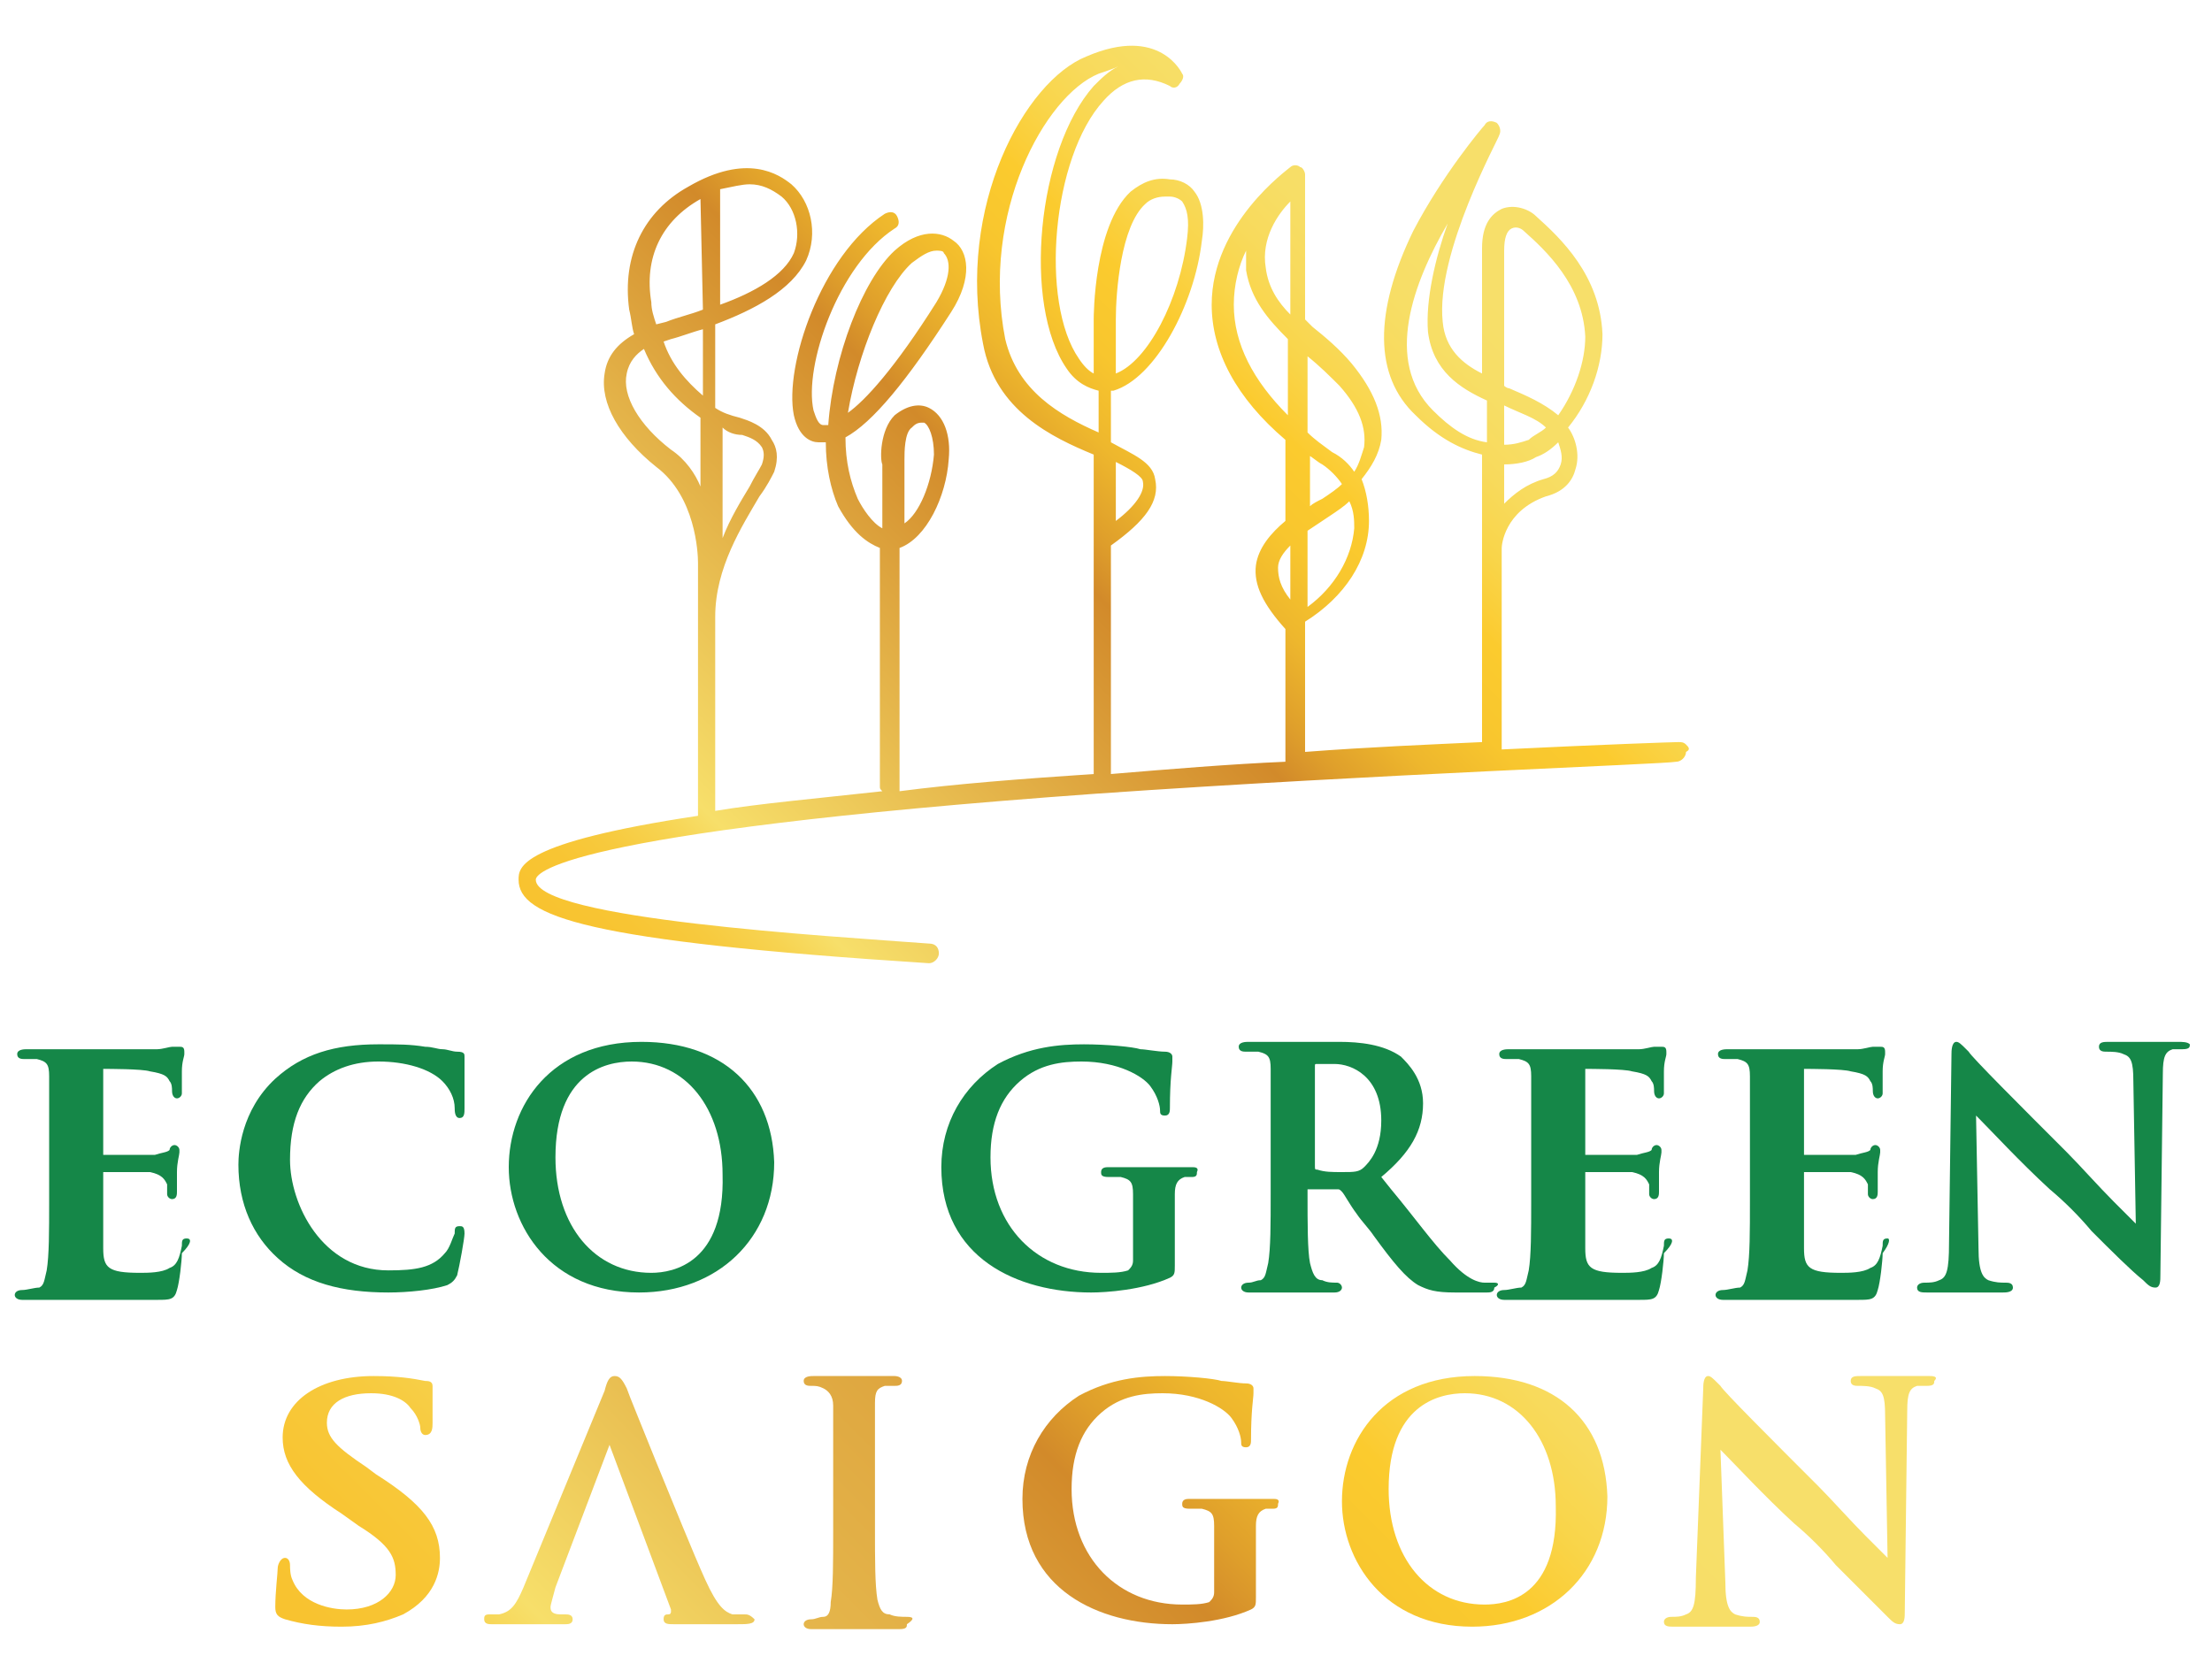 <?xml version="1.0" encoding="utf-8"?>
<!-- Generator: Adobe Illustrator 19.1.0, SVG Export Plug-In . SVG Version: 6.00 Build 0)  -->
<svg version="1.1" id="Layer_1" xmlns="http://www.w3.org/2000/svg" xmlns:xlink="http://www.w3.org/1999/xlink" x="0px" y="0px"
	 viewBox="0 0 90 68" style="enable-background:new 0 0 90 68;" xml:space="preserve">
<style type="text/css">
	.st0{fill:#158748;}
	.st1{fill:url(#SVGID_1_);}
	.st2{fill:url(#SVGID_2_);}
	.st3{fill:url(#SVGID_3_);}
	.st4{fill:url(#SVGID_4_);}
	.st5{fill:url(#SVGID_5_);}
	.st6{fill:url(#SVGID_6_);}
	.st7{fill:url(#SVGID_7_);}
</style>
<g>
	<g>
		<path class="st0" d="M7.6,50.4c-0.2,0-0.2,0.1-0.2,0.3c-0.1,0.5-0.2,0.8-0.5,0.9c-0.3,0.2-0.9,0.2-1.2,0.2c-1.3,0-1.5-0.2-1.5-1
			c0-0.3,0-0.9,0-1.5c0-0.2,0-0.4,0-0.5v-1c0-0.1,0-0.1,0-0.1c0.4,0,1.6,0,1.9,0c0.5,0.1,0.6,0.3,0.7,0.5c0,0.1,0,0.2,0,0.3
			c0,0,0,0.1,0,0.1c0,0.1,0.1,0.2,0.2,0.2c0.2,0,0.2-0.2,0.2-0.3c0,0,0-0.2,0-0.4c0-0.2,0-0.3,0-0.4c0-0.4,0.1-0.7,0.1-0.8
			c0-0.1,0-0.1,0-0.1c0-0.1-0.1-0.2-0.2-0.2c-0.1,0-0.2,0.1-0.2,0.2l0,0c-0.1,0.1-0.3,0.1-0.6,0.2c-0.2,0-0.9,0-2.1,0c0,0,0,0,0,0
			c0,0,0,0,0-0.1v-3.3c0,0,0-0.1,0-0.1c0.2,0,1.6,0,1.9,0.1c0.6,0.1,0.7,0.2,0.8,0.4c0.1,0.1,0.1,0.3,0.1,0.4c0,0.2,0.1,0.3,0.2,0.3
			c0.1,0,0.2-0.1,0.2-0.2c0-0.1,0-0.4,0-0.6c0-0.1,0-0.2,0-0.3c0-0.4,0.1-0.6,0.1-0.7c0-0.1,0-0.1,0-0.1c0-0.2-0.1-0.2-0.2-0.2
			c-0.1,0-0.1,0-0.2,0c0,0,0,0-0.1,0c-0.1,0-0.4,0.1-0.6,0.1c-0.2,0-2.4,0-3.3,0c-0.2,0-0.4,0-0.7,0l-0.2,0c-0.2,0-0.3,0-0.5,0
			c-0.2,0-0.4,0-0.6,0c-0.1,0-0.4,0-0.4,0.2c0,0.2,0.2,0.2,0.3,0.2c0.2,0,0.4,0,0.5,0c0.4,0.1,0.5,0.2,0.5,0.7c0,0.4,0,0.8,0,2.8
			v2.3c0,1.2,0,2.2-0.1,2.8c-0.1,0.4-0.1,0.6-0.3,0.7c-0.2,0-0.5,0.1-0.7,0.1c-0.2,0-0.3,0.1-0.3,0.2c0,0.1,0.1,0.2,0.3,0.2
			c0.1,0,0.3,0,0.4,0c0.2,0,0.3,0,0.5,0c0.3,0,0.8,0,0.9,0c0.4,0,0.8,0,1.4,0l0.4,0c0.5,0,1.1,0,1.9,0c0.5,0,0.7,0,0.8-0.4
			c0.1-0.3,0.2-1.2,0.2-1.5C7.8,50.6,7.8,50.4,7.6,50.4z"/>
		<path class="st0" d="M67.9,50.4c-0.2,0-0.2,0.1-0.2,0.3c-0.1,0.5-0.2,0.8-0.5,0.9c-0.3,0.2-0.9,0.2-1.2,0.2c-1.3,0-1.5-0.2-1.5-1
			c0-0.3,0-0.9,0-1.5c0-0.2,0-0.4,0-0.5v-1c0-0.1,0-0.1,0-0.1c0.4,0,1.6,0,1.9,0c0.5,0.1,0.6,0.3,0.7,0.5c0,0.1,0,0.2,0,0.3
			c0,0,0,0.1,0,0.1c0,0.1,0.1,0.2,0.2,0.2c0.2,0,0.2-0.2,0.2-0.3c0,0,0-0.2,0-0.4c0-0.2,0-0.3,0-0.4c0-0.4,0.1-0.7,0.1-0.8
			c0-0.1,0-0.1,0-0.1c0-0.1-0.1-0.2-0.2-0.2c-0.1,0-0.2,0.1-0.2,0.2l0,0c-0.1,0.1-0.3,0.1-0.6,0.2c-0.2,0-0.9,0-2.1,0c0,0,0,0,0,0
			c0,0,0,0,0-0.1v-3.3c0,0,0-0.1,0-0.1c0.2,0,1.6,0,1.9,0.1c0.6,0.1,0.7,0.2,0.8,0.4c0.1,0.1,0.1,0.3,0.1,0.4c0,0.2,0.1,0.3,0.2,0.3
			c0.1,0,0.2-0.1,0.2-0.2c0-0.1,0-0.4,0-0.6c0-0.1,0-0.2,0-0.3c0-0.4,0.1-0.6,0.1-0.7c0-0.1,0-0.1,0-0.1c0-0.2-0.1-0.2-0.2-0.2
			c-0.1,0-0.1,0-0.2,0c0,0,0,0-0.1,0c-0.1,0-0.4,0.1-0.6,0.1c-0.2,0-2.4,0-3.3,0c-0.2,0-0.4,0-0.7,0l-0.2,0c-0.2,0-0.3,0-0.5,0
			c-0.2,0-0.4,0-0.6,0c-0.1,0-0.4,0-0.4,0.2c0,0.2,0.2,0.2,0.3,0.2c0.2,0,0.4,0,0.5,0c0.4,0.1,0.5,0.2,0.5,0.7c0,0.4,0,0.8,0,2.8
			v2.3c0,1.2,0,2.2-0.1,2.8c-0.1,0.4-0.1,0.6-0.3,0.7c-0.2,0-0.5,0.1-0.7,0.1c-0.2,0-0.3,0.1-0.3,0.2c0,0.1,0.1,0.2,0.3,0.2
			c0.1,0,0.3,0,0.4,0c0.2,0,0.3,0,0.5,0c0.3,0,0.8,0,0.9,0c0.4,0,0.8,0,1.4,0l0.4,0c0.5,0,1.1,0,1.9,0c0.5,0,0.7,0,0.8-0.4
			c0.1-0.3,0.2-1.2,0.2-1.5C68.1,50.6,68.1,50.4,67.9,50.4z"/>
		<path class="st0" d="M76.8,50.4c-0.2,0-0.2,0.1-0.2,0.3c-0.1,0.5-0.2,0.8-0.5,0.9c-0.3,0.2-0.9,0.2-1.2,0.2c-1.3,0-1.5-0.2-1.5-1
			c0-0.3,0-0.9,0-1.5c0-0.2,0-0.4,0-0.5v-1c0-0.1,0-0.1,0-0.1c0.4,0,1.6,0,1.9,0c0.5,0.1,0.6,0.3,0.7,0.5c0,0.1,0,0.2,0,0.3
			c0,0,0,0.1,0,0.1c0,0.1,0.1,0.2,0.2,0.2c0.2,0,0.2-0.2,0.2-0.3c0,0,0-0.2,0-0.4c0-0.2,0-0.3,0-0.4c0-0.4,0.1-0.7,0.1-0.8
			c0-0.1,0-0.1,0-0.1c0-0.1-0.1-0.2-0.2-0.2c-0.1,0-0.2,0.1-0.2,0.2l0,0c-0.1,0.1-0.3,0.1-0.6,0.2c-0.2,0-0.9,0-2.1,0c0,0,0,0,0,0
			c0,0,0,0,0-0.1v-3.3c0,0,0-0.1,0-0.1c0.2,0,1.6,0,1.9,0.1c0.6,0.1,0.7,0.2,0.8,0.4c0.1,0.1,0.1,0.3,0.1,0.4c0,0.2,0.1,0.3,0.2,0.3
			c0.1,0,0.2-0.1,0.2-0.2c0-0.1,0-0.4,0-0.6c0-0.1,0-0.2,0-0.3c0-0.4,0.1-0.6,0.1-0.7c0-0.1,0-0.1,0-0.1c0-0.2-0.1-0.2-0.2-0.2
			c-0.1,0-0.1,0-0.2,0c0,0,0,0-0.1,0c-0.1,0-0.4,0.1-0.6,0.1c-0.2,0-2.4,0-3.3,0c-0.2,0-0.4,0-0.7,0l-0.2,0c-0.2,0-0.3,0-0.5,0
			c-0.2,0-0.4,0-0.6,0c-0.1,0-0.4,0-0.4,0.2c0,0.2,0.2,0.2,0.3,0.2c0.2,0,0.4,0,0.5,0c0.4,0.1,0.5,0.2,0.5,0.7c0,0.4,0,0.8,0,2.8
			v2.3c0,1.2,0,2.2-0.1,2.8c-0.1,0.4-0.1,0.6-0.3,0.7c-0.2,0-0.5,0.1-0.7,0.1c-0.2,0-0.3,0.1-0.3,0.2c0,0.1,0.1,0.2,0.3,0.2
			c0.1,0,0.3,0,0.4,0c0.2,0,0.3,0,0.5,0c0.3,0,0.8,0,0.9,0c0.4,0,0.8,0,1.4,0l0.4,0c0.5,0,1.1,0,1.9,0c0.5,0,0.7,0,0.8-0.4
			c0.1-0.3,0.2-1.2,0.2-1.5C76.9,50.6,76.9,50.4,76.8,50.4z"/>
		<path class="st0" d="M18.7,49.9c-0.2,0-0.2,0.1-0.2,0.3c-0.1,0.2-0.2,0.6-0.4,0.8c-0.5,0.6-1.2,0.7-2.3,0.7c-2.7,0-4-2.7-4-4.5
			c0-1.5,0.4-2.5,1.2-3.2c0.6-0.5,1.4-0.8,2.4-0.8c1.1,0,2.1,0.3,2.6,0.8c0.3,0.3,0.5,0.7,0.5,1.1c0,0.1,0,0.4,0.2,0.4
			c0.2,0,0.2-0.2,0.2-0.4c0-0.1,0-0.4,0-0.7c0-0.3,0-0.5,0-0.7c0-0.3,0-0.4,0-0.5c0-0.1,0-0.1,0-0.2c0-0.1,0-0.2-0.3-0.2
			c-0.2,0-0.4-0.1-0.6-0.1c-0.2,0-0.4-0.1-0.7-0.1c-0.6-0.1-1.1-0.1-1.9-0.1c-1.8,0-3.1,0.4-4.2,1.4c-1.4,1.3-1.5,3-1.5,3.5
			c0,1.6,0.6,2.9,1.6,3.8c1.1,1,2.6,1.4,4.5,1.4c0.8,0,1.8-0.1,2.4-0.3c0.2-0.1,0.3-0.2,0.4-0.4c0.1-0.4,0.3-1.5,0.3-1.7
			C18.9,49.9,18.8,49.9,18.7,49.9z"/>
		<path class="st0" d="M26.1,42.4c-3.7,0-5.4,2.6-5.4,5.1c0,2.4,1.7,5.1,5.3,5.1c3.2,0,5.5-2.2,5.5-5.3
			C31.4,44.3,29.4,42.4,26.1,42.4z M26.5,51.8c-2.3,0-3.9-1.9-3.9-4.7c0-3.4,2-3.9,3.1-3.9c2.2,0,3.7,1.9,3.7,4.6
			C29.5,51.4,27.4,51.8,26.5,51.8z"/>
		<path class="st0" d="M48.5,47.5c-0.2,0-0.5,0-0.8,0c-0.3,0-0.5,0-0.7,0c-0.2,0-0.4,0-0.7,0c-0.4,0-0.8,0-1.2,0
			c-0.1,0-0.3,0-0.3,0.2c0,0.1,0,0.2,0.3,0.2c0.2,0,0.4,0,0.5,0c0.4,0.1,0.5,0.2,0.5,0.7c0,0.4,0,0.9,0,1.5v1.2
			c0,0.2-0.1,0.3-0.2,0.4c-0.3,0.1-0.7,0.1-1.1,0.1c-2.6,0-4.5-1.9-4.5-4.7c0-1.4,0.4-2.4,1.2-3.1c0.8-0.7,1.7-0.8,2.5-0.8
			c1.5,0,2.5,0.6,2.8,1c0.3,0.4,0.4,0.8,0.4,1c0,0.1,0,0.2,0.2,0.2c0.2,0,0.2-0.2,0.2-0.3c0-1.2,0.1-1.7,0.1-1.9c0-0.1,0-0.1,0-0.2
			c0-0.1-0.1-0.2-0.3-0.2c-0.3,0-0.8-0.1-1-0.1c-0.3-0.1-1.4-0.2-2.3-0.2c-1,0-2.2,0.1-3.5,0.8c-1.4,0.9-2.3,2.4-2.3,4.2
			c0,3.7,3.1,5.1,6.1,5.1c0.6,0,2.1-0.1,3.2-0.6c0.2-0.1,0.2-0.2,0.2-0.5v-1.4c0-0.6,0-1.1,0-1.5c0-0.4,0.1-0.6,0.4-0.7
			c0.2,0,0.2,0,0.3,0c0.2,0,0.2-0.1,0.2-0.2C48.8,47.5,48.6,47.5,48.5,47.5z"/>
		<path class="st0" d="M60.8,52.2c-0.1,0-0.2,0-0.4,0c-0.2,0-0.7-0.1-1.4-0.9c-0.7-0.7-1.4-1.7-2.4-2.9l-0.4-0.5
			c1.2-1,1.7-1.9,1.7-3c0-1-0.6-1.6-0.9-1.9c-0.7-0.5-1.7-0.6-2.5-0.6c-0.2,0-0.5,0-0.9,0c-0.4,0-0.7,0-1,0c-0.1,0-0.3,0-0.5,0
			c-0.4,0-0.9,0-1.3,0c-0.1,0-0.4,0-0.4,0.2c0,0.2,0.2,0.2,0.3,0.2c0.2,0,0.4,0,0.5,0c0.4,0.1,0.5,0.2,0.5,0.7c0,0.4,0,0.8,0,2.8
			v2.3c0,1.2,0,2.2-0.1,2.8c-0.1,0.4-0.1,0.6-0.3,0.7c-0.2,0-0.3,0.1-0.5,0.1c-0.2,0-0.3,0.1-0.3,0.2c0,0.1,0.1,0.2,0.3,0.2
			c0.3,0,0.7,0,1.1,0c0.2,0,0.4,0,0.5,0c0.1,0,0.2,0,0.4,0c0.4,0,1,0,1.5,0c0.2,0,0.3-0.1,0.3-0.2c0-0.1-0.1-0.2-0.2-0.2
			c-0.2,0-0.4,0-0.6-0.1c-0.3,0-0.4-0.3-0.5-0.7c-0.1-0.5-0.1-1.6-0.1-2.8v-0.2c0,0,0,0,0,0c0,0,0,0,0,0l1.2,0c0.1,0,0.1,0,0.2,0.1
			c0.1,0.1,0.3,0.5,0.6,0.9c0.2,0.3,0.5,0.6,0.7,0.9c0.8,1.1,1.3,1.7,1.8,2c0.4,0.2,0.7,0.3,1.5,0.3h1.3c0.1,0,0.3,0,0.3-0.2
			C61,52.3,61,52.2,60.8,52.2z M56.2,45.6c0,1.2-0.5,1.7-0.7,1.9c-0.2,0.2-0.4,0.2-0.9,0.2c-0.4,0-0.7,0-1-0.1c-0.1,0-0.1,0-0.1-0.2
			v-4c0-0.1,0-0.1,0.1-0.1c0.1,0,0.3,0,0.7,0C55,43.3,56.2,43.8,56.2,45.6z"/>
		<path class="st0" d="M88.6,42.4c-0.4,0-0.8,0-1,0c-0.1,0-0.2,0-0.2,0c-0.1,0-0.3,0-0.5,0c-0.3,0-0.7,0-1.1,0c-0.2,0-0.4,0-0.4,0.2
			c0,0.2,0.2,0.2,0.3,0.2c0.2,0,0.5,0,0.7,0.1c0.3,0.1,0.4,0.3,0.4,1.1l0.1,5.8c-0.1-0.1-0.5-0.5-0.9-0.9c-0.6-0.6-1.4-1.5-1.9-2
			c-1.9-1.9-3.9-3.9-4-4.1c0,0-0.1-0.1-0.1-0.1c-0.2-0.2-0.3-0.3-0.4-0.3c-0.2,0-0.2,0.4-0.2,0.5l-0.1,7.7c0,1.1-0.1,1.4-0.4,1.5
			c-0.2,0.1-0.4,0.1-0.6,0.1c-0.2,0-0.3,0.1-0.3,0.2c0,0.2,0.2,0.2,0.4,0.2c0.5,0,0.9,0,1.2,0c0.1,0,0.2,0,0.2,0c0.1,0,0.2,0,0.4,0
			c0.3,0,0.7,0,1.3,0c0.1,0,0.4,0,0.4-0.2c0-0.2-0.2-0.2-0.3-0.2c-0.2,0-0.4,0-0.7-0.1c-0.2-0.1-0.4-0.3-0.4-1.3l-0.1-5.4
			c0,0,0.1,0.1,0.1,0.1c0.5,0.5,1.7,1.8,2.9,2.9c0.6,0.5,1.2,1.1,1.7,1.7c0.8,0.8,1.6,1.6,2.1,2c0.2,0.2,0.3,0.3,0.5,0.3
			c0.2,0,0.2-0.3,0.2-0.5l0.1-8.2c0-0.7,0.1-0.9,0.4-1c0.1,0,0.2,0,0.4,0c0.3,0,0.3-0.1,0.3-0.2C89,42.4,88.8,42.4,88.6,42.4z"/>
	</g>
	<g>
		<linearGradient id="SVGID_1_" gradientUnits="userSpaceOnUse" x1="14.608" y1="119.771" x2="78.099" y2="56.28">
			<stop  offset="0" style="stop-color:#F8C330"/>
			<stop  offset="4.043353e-002" style="stop-color:#F8C533"/>
			<stop  offset="7.842258e-002" style="stop-color:#F7CA3E"/>
			<stop  offset="0.115" style="stop-color:#F7D350"/>
			<stop  offset="0.15" style="stop-color:#F7DF6A"/>
			<stop  offset="0.5" style="stop-color:#D28A2A"/>
			<stop  offset="0.536" style="stop-color:#DF9F2B"/>
			<stop  offset="0.589" style="stop-color:#EEB72D"/>
			<stop  offset="0.643" style="stop-color:#F8C62E"/>
			<stop  offset="0.7" style="stop-color:#FBCB2E"/>
			<stop  offset="0.707" style="stop-color:#FBCC33"/>
			<stop  offset="0.751" style="stop-color:#F9D54A"/>
			<stop  offset="0.796" style="stop-color:#F8DA5C"/>
			<stop  offset="0.844" style="stop-color:#F7DE66"/>
			<stop  offset="0.9" style="stop-color:#F7DF6A"/>
		</linearGradient>
		<path class="st1" d="M78.5,56c-0.4,0-0.8,0-1,0c-0.1,0-0.2,0-0.2,0c-0.1,0-0.3,0-0.5,0c-0.3,0-0.7,0-1.1,0c-0.2,0-0.4,0-0.4,0.2
			c0,0.2,0.2,0.2,0.3,0.2c0.2,0,0.5,0,0.7,0.1c0.3,0.1,0.4,0.3,0.4,1.1l0.1,5.8c-0.1-0.1-0.5-0.5-0.9-0.9c-0.6-0.6-1.4-1.5-1.9-2
			c-1.9-1.9-3.9-3.9-4-4.1c0,0-0.1-0.1-0.1-0.1c-0.2-0.2-0.3-0.3-0.4-0.3c-0.2,0-0.2,0.4-0.2,0.5L69,64.2c0,1.1-0.1,1.4-0.4,1.5
			c-0.2,0.1-0.4,0.1-0.6,0.1c-0.2,0-0.3,0.1-0.3,0.2c0,0.2,0.2,0.2,0.4,0.2c0.5,0,0.9,0,1.2,0c0.1,0,0.2,0,0.2,0c0.1,0,0.2,0,0.4,0
			c0.3,0,0.7,0,1.3,0c0.1,0,0.4,0,0.4-0.2c0-0.2-0.2-0.2-0.3-0.2c-0.2,0-0.4,0-0.7-0.1c-0.2-0.1-0.4-0.3-0.4-1.3L70,59
			c0,0,0.1,0.1,0.1,0.1c0.5,0.5,1.7,1.8,2.9,2.9c0.6,0.5,1.2,1.1,1.7,1.7c0.8,0.8,1.6,1.6,2.1,2.1c0.2,0.2,0.3,0.3,0.5,0.3
			c0.2,0,0.2-0.3,0.2-0.5l0.1-8.2c0-0.7,0.1-0.9,0.4-1c0.1,0,0.2,0,0.4,0c0.3,0,0.3-0.1,0.3-0.2C78.9,56,78.6,56,78.5,56z"/>
		<linearGradient id="SVGID_2_" gradientUnits="userSpaceOnUse" x1="10.853" y1="64.782" x2="88.723" y2="-13.088">
			<stop  offset="0" style="stop-color:#F8C330"/>
			<stop  offset="4.043353e-002" style="stop-color:#F8C533"/>
			<stop  offset="7.842258e-002" style="stop-color:#F7CA3E"/>
			<stop  offset="0.115" style="stop-color:#F7D350"/>
			<stop  offset="0.15" style="stop-color:#F7DF6A"/>
			<stop  offset="0.5" style="stop-color:#D28A2A"/>
			<stop  offset="0.536" style="stop-color:#DF9F2B"/>
			<stop  offset="0.589" style="stop-color:#EEB72D"/>
			<stop  offset="0.643" style="stop-color:#F8C62E"/>
			<stop  offset="0.7" style="stop-color:#FBCB2E"/>
			<stop  offset="0.707" style="stop-color:#FBCC33"/>
			<stop  offset="0.751" style="stop-color:#F9D54A"/>
			<stop  offset="0.796" style="stop-color:#F8DA5C"/>
			<stop  offset="0.844" style="stop-color:#F7DE66"/>
			<stop  offset="0.9" style="stop-color:#F7DF6A"/>
		</linearGradient>
		<path class="st2" d="M15.3,60l-0.4-0.3c-1.2-0.8-1.6-1.2-1.6-1.8c0-0.8,0.7-1.2,1.8-1.2c0.9,0,1.4,0.3,1.6,0.6
			c0.3,0.3,0.4,0.7,0.4,0.8c0,0.2,0.1,0.3,0.2,0.3c0.3,0,0.3-0.3,0.3-0.5c0-0.7,0-1.1,0-1.3c0-0.1,0-0.2,0-0.2
			c0-0.2-0.2-0.2-0.3-0.2c-0.5-0.1-1.1-0.2-2.1-0.2c-2.2,0-3.7,1-3.7,2.5c0,1.1,0.7,2,2.4,3.1l0.7,0.5c1.3,0.8,1.5,1.3,1.5,2
			c0,0.7-0.7,1.4-2,1.4c-0.6,0-1.8-0.2-2.2-1.2c-0.1-0.2-0.1-0.5-0.1-0.6c0-0.2-0.1-0.3-0.2-0.3c-0.2,0-0.3,0.3-0.3,0.4l0,0
			c0,0.2-0.1,1-0.1,1.6c0,0.3,0.1,0.4,0.4,0.5c0.7,0.2,1.4,0.3,2.3,0.3c1,0,1.8-0.2,2.5-0.5c1.3-0.7,1.5-1.7,1.5-2.3
			C17.9,62.1,17.2,61.2,15.3,60z"/>
		<linearGradient id="SVGID_3_" gradientUnits="userSpaceOnUse" x1="-3.066" y1="99.157" x2="104.487" y2="-8.395">
			<stop  offset="0" style="stop-color:#F8C330"/>
			<stop  offset="4.043353e-002" style="stop-color:#F8C533"/>
			<stop  offset="7.842258e-002" style="stop-color:#F7CA3E"/>
			<stop  offset="0.115" style="stop-color:#F7D350"/>
			<stop  offset="0.15" style="stop-color:#F7DF6A"/>
			<stop  offset="0.5" style="stop-color:#D28A2A"/>
			<stop  offset="0.536" style="stop-color:#DF9F2B"/>
			<stop  offset="0.589" style="stop-color:#EEB72D"/>
			<stop  offset="0.643" style="stop-color:#F8C62E"/>
			<stop  offset="0.7" style="stop-color:#FBCB2E"/>
			<stop  offset="0.707" style="stop-color:#FBCC33"/>
			<stop  offset="0.751" style="stop-color:#F9D54A"/>
			<stop  offset="0.796" style="stop-color:#F8DA5C"/>
			<stop  offset="0.844" style="stop-color:#F7DE66"/>
			<stop  offset="0.9" style="stop-color:#F7DF6A"/>
		</linearGradient>
		<path class="st3" d="M36.9,65.8c-0.2,0-0.5,0-0.7-0.1c-0.3,0-0.4-0.2-0.5-0.6c-0.1-0.6-0.1-1.6-0.1-2.9v-2.3c0-2,0-2.4,0-2.8
			c0-0.5,0.1-0.6,0.4-0.7c0.2,0,0.3,0,0.4,0c0.1,0,0.3,0,0.3-0.2c0-0.2-0.3-0.2-0.3-0.2c-0.3,0-0.6,0-1,0c-0.3,0-0.5,0-0.6,0
			c-0.2,0-0.4,0-0.7,0c-0.3,0-0.7,0-1,0c-0.1,0-0.4,0-0.4,0.2c0,0.2,0.2,0.2,0.3,0.2c0.2,0,0.3,0,0.5,0.1c0.2,0.1,0.4,0.3,0.4,0.7
			c0,0.4,0,0.8,0,2.8v2.3c0,1.3,0,2.3-0.1,2.9c0,0.4-0.1,0.6-0.3,0.6c-0.2,0-0.3,0.1-0.5,0.1c-0.2,0-0.3,0.1-0.3,0.2
			c0,0.1,0.1,0.2,0.3,0.2c0.3,0,0.7,0,1,0c0.3,0,0.5,0,0.6,0c0.1,0,0.3,0,0.6,0c0.4,0,0.9,0,1.4,0c0.3,0,0.3-0.1,0.3-0.2
			C37.2,65.9,37.2,65.8,36.9,65.8z"/>
		<linearGradient id="SVGID_4_" gradientUnits="userSpaceOnUse" x1="20.211" y1="88.322" x2="71.732" y2="36.801">
			<stop  offset="0" style="stop-color:#F8C330"/>
			<stop  offset="4.043353e-002" style="stop-color:#F8C533"/>
			<stop  offset="7.842258e-002" style="stop-color:#F7CA3E"/>
			<stop  offset="0.115" style="stop-color:#F7D350"/>
			<stop  offset="0.15" style="stop-color:#F7DF6A"/>
			<stop  offset="0.5" style="stop-color:#D28A2A"/>
			<stop  offset="0.536" style="stop-color:#DF9F2B"/>
			<stop  offset="0.589" style="stop-color:#EEB72D"/>
			<stop  offset="0.643" style="stop-color:#F8C62E"/>
			<stop  offset="0.7" style="stop-color:#FBCB2E"/>
			<stop  offset="0.707" style="stop-color:#FBCC33"/>
			<stop  offset="0.751" style="stop-color:#F9D54A"/>
			<stop  offset="0.796" style="stop-color:#F8DA5C"/>
			<stop  offset="0.844" style="stop-color:#F7DE66"/>
			<stop  offset="0.9" style="stop-color:#F7DF6A"/>
		</linearGradient>
		<path class="st4" d="M51.8,61c-0.2,0-0.5,0-0.8,0c-0.3,0-0.5,0-0.7,0c-0.2,0-0.4,0-0.7,0c-0.4,0-0.8,0-1.2,0c-0.1,0-0.3,0-0.3,0.2
			c0,0.1,0,0.2,0.3,0.2c0.2,0,0.4,0,0.5,0c0.4,0.1,0.5,0.2,0.5,0.7c0,0.4,0,0.9,0,1.5v1.2c0,0.2-0.1,0.3-0.2,0.4
			c-0.3,0.1-0.7,0.1-1.1,0.1c-2.6,0-4.5-1.9-4.5-4.7c0-1.4,0.4-2.4,1.2-3.1c0.8-0.7,1.7-0.8,2.5-0.8c1.5,0,2.5,0.6,2.8,1
			c0.3,0.4,0.4,0.8,0.4,1c0,0.1,0,0.2,0.2,0.2c0.2,0,0.2-0.2,0.2-0.3c0-1.2,0.1-1.7,0.1-1.9c0-0.1,0-0.1,0-0.2
			c0-0.1-0.1-0.2-0.3-0.2c-0.3,0-0.8-0.1-1-0.1c-0.3-0.1-1.4-0.2-2.3-0.2c-1,0-2.2,0.1-3.5,0.8c-1.4,0.9-2.3,2.4-2.3,4.2
			c0,3.7,3.1,5.1,6.1,5.1c0.6,0,2.1-0.1,3.2-0.6c0.2-0.1,0.2-0.2,0.2-0.5v-1.4c0-0.6,0-1.1,0-1.5c0-0.4,0.1-0.6,0.4-0.7
			c0.2,0,0.2,0,0.3,0c0.2,0,0.2-0.1,0.2-0.2C52.1,61,51.9,61,51.8,61z"/>
		<linearGradient id="SVGID_5_" gradientUnits="userSpaceOnUse" x1="25.492" y1="95.486" x2="73.037" y2="47.941">
			<stop  offset="0" style="stop-color:#F8C330"/>
			<stop  offset="4.043353e-002" style="stop-color:#F8C533"/>
			<stop  offset="7.842258e-002" style="stop-color:#F7CA3E"/>
			<stop  offset="0.115" style="stop-color:#F7D350"/>
			<stop  offset="0.15" style="stop-color:#F7DF6A"/>
			<stop  offset="0.5" style="stop-color:#D28A2A"/>
			<stop  offset="0.536" style="stop-color:#DF9F2B"/>
			<stop  offset="0.589" style="stop-color:#EEB72D"/>
			<stop  offset="0.643" style="stop-color:#F8C62E"/>
			<stop  offset="0.7" style="stop-color:#FBCB2E"/>
			<stop  offset="0.707" style="stop-color:#FBCC33"/>
			<stop  offset="0.751" style="stop-color:#F9D54A"/>
			<stop  offset="0.796" style="stop-color:#F8DA5C"/>
			<stop  offset="0.844" style="stop-color:#F7DE66"/>
			<stop  offset="0.9" style="stop-color:#F7DF6A"/>
		</linearGradient>
		<path class="st5" d="M60,56c-3.7,0-5.4,2.6-5.4,5.1c0,2.4,1.7,5.1,5.3,5.1c3.2,0,5.5-2.2,5.5-5.3C65.3,57.8,63.3,56,60,56z
			 M60.4,65.3c-2.3,0-3.9-1.9-3.9-4.7c0-3.4,2-3.9,3.1-3.9c2.2,0,3.7,1.9,3.7,4.6C63.4,65,61.3,65.3,60.4,65.3z"/>
		<linearGradient id="SVGID_6_" gradientUnits="userSpaceOnUse" x1="15.28" y1="73.431" x2="62.976" y2="25.736">
			<stop  offset="0" style="stop-color:#F8C330"/>
			<stop  offset="4.043353e-002" style="stop-color:#F8C533"/>
			<stop  offset="7.842258e-002" style="stop-color:#F7CA3E"/>
			<stop  offset="0.115" style="stop-color:#F7D350"/>
			<stop  offset="0.15" style="stop-color:#F7DF6A"/>
			<stop  offset="0.5" style="stop-color:#D28A2A"/>
			<stop  offset="0.536" style="stop-color:#DF9F2B"/>
			<stop  offset="0.589" style="stop-color:#EEB72D"/>
			<stop  offset="0.643" style="stop-color:#F8C62E"/>
			<stop  offset="0.7" style="stop-color:#FBCB2E"/>
			<stop  offset="0.707" style="stop-color:#FBCC33"/>
			<stop  offset="0.751" style="stop-color:#F9D54A"/>
			<stop  offset="0.796" style="stop-color:#F8DA5C"/>
			<stop  offset="0.844" style="stop-color:#F7DE66"/>
			<stop  offset="0.9" style="stop-color:#F7DF6A"/>
		</linearGradient>
		<path class="st6" d="M30.3,65.7c-0.1,0-0.3,0-0.5,0c-0.3-0.1-0.6-0.3-1.1-1.4c-0.5-1.1-1.3-3.1-2-4.8c-0.6-1.5-1.1-2.7-1.2-3
			C25.3,56.1,25.2,56,25,56c-0.2,0-0.3,0.2-0.4,0.6l-3.3,8c-0.3,0.7-0.5,1-1,1.1c-0.1,0-0.3,0-0.4,0c-0.2,0-0.2,0.1-0.2,0.2
			c0,0.2,0.2,0.2,0.3,0.2c0.5,0,0.9,0,1.3,0c0.1,0,0.2,0,0.3,0c0.2,0,0.4,0,0.7,0c0.2,0,0.5,0,0.7,0c0.1,0,0.3,0,0.3-0.2
			c0-0.2-0.2-0.2-0.3-0.2h-0.2c-0.4,0-0.4-0.2-0.4-0.3c0-0.1,0.1-0.4,0.2-0.8l2.2-5.8c0,0,0,0,0,0l2.5,6.7c0,0,0,0.1,0,0.1
			c0,0,0,0.1-0.1,0.1c-0.1,0-0.2,0-0.2,0.2c0,0.2,0.2,0.2,0.4,0.2l0.1,0c1,0,2,0,2.5,0c0.4,0,0.7,0,0.7-0.2
			C30.5,65.7,30.4,65.7,30.3,65.7z"/>
	</g>
	<linearGradient id="SVGID_7_" gradientUnits="userSpaceOnUse" x1="26.237" y1="41.143" x2="61.569" y2="5.811">
		<stop  offset="0" style="stop-color:#F8C330"/>
		<stop  offset="4.043353e-002" style="stop-color:#F8C533"/>
		<stop  offset="7.842258e-002" style="stop-color:#F7CA3E"/>
		<stop  offset="0.115" style="stop-color:#F7D350"/>
		<stop  offset="0.15" style="stop-color:#F7DF6A"/>
		<stop  offset="0.5" style="stop-color:#D28A2A"/>
		<stop  offset="0.536" style="stop-color:#DF9F2B"/>
		<stop  offset="0.589" style="stop-color:#EEB72D"/>
		<stop  offset="0.643" style="stop-color:#F8C62E"/>
		<stop  offset="0.7" style="stop-color:#FBCB2E"/>
		<stop  offset="0.707" style="stop-color:#FBCC33"/>
		<stop  offset="0.751" style="stop-color:#F9D54A"/>
		<stop  offset="0.796" style="stop-color:#F8DA5C"/>
		<stop  offset="0.844" style="stop-color:#F7DE66"/>
		<stop  offset="0.9" style="stop-color:#F7DF6A"/>
	</linearGradient>
	<path class="st7" d="M68.6,30.3c-0.1-0.1-0.2-0.1-0.3-0.1c-0.2,0-3.1,0.1-7.2,0.3v-8.2c0-0.1,0.1-1.5,1.8-2.1
		c0.8-0.2,1.1-0.7,1.2-1.1c0.2-0.6,0-1.3-0.3-1.7c0.9-1.1,1.4-2.5,1.4-3.8c-0.1-2.4-1.7-3.9-2.7-4.8c-0.3-0.3-0.9-0.5-1.4-0.3
		c-0.4,0.2-0.8,0.6-0.8,1.6v5.1c-0.8-0.4-1.5-1-1.6-2.1c-0.3-2.8,2.3-7.5,2.3-7.6c0.1-0.2,0-0.4-0.1-0.5c-0.2-0.1-0.4-0.1-0.5,0.1
		c-0.1,0.1-1.7,2-2.9,4.3c-1.6,3.3-1.6,5.9,0.1,7.5c1,1,1.9,1.4,2.7,1.6v11.7c-2.1,0.1-4.6,0.2-7.2,0.4v-5.3c1.6-1,2.6-2.5,2.6-4.1
		c0-0.6-0.1-1.2-0.3-1.7c0.4-0.5,0.7-1,0.8-1.6c0.1-1-0.3-2-1.2-3.1c-0.5-0.6-1.1-1.1-1.6-1.5c-0.1-0.1-0.2-0.2-0.3-0.3V7.8l0-0.7
		c0-0.1-0.1-0.3-0.2-0.3c-0.1-0.1-0.3-0.1-0.4,0c-0.1,0.1-3.2,2.3-3.2,5.6c0,1.9,1,3.8,3,5.5v3.3c-0.6,0.5-1.1,1.1-1.2,1.8
		c-0.1,0.8,0.3,1.6,1.2,2.6v5.4c-2.3,0.1-4.7,0.3-7.1,0.5v-9.3c1.4-1,2-1.8,1.8-2.7c-0.1-0.7-0.9-1-1.8-1.5v-2.1c0,0,0,0,0.1,0
		c1.7-0.5,3.3-3.5,3.6-6.1c0.1-0.6,0.1-1.5-0.3-2c-0.2-0.3-0.6-0.5-1-0.5c-0.6-0.1-1.1,0.1-1.6,0.5c-1.5,1.4-1.5,5.1-1.5,5.2v2.2
		c-0.2-0.1-0.4-0.3-0.6-0.6c-1.6-2.3-1.1-8.2,1-10.5c0.8-0.9,1.7-1.1,2.7-0.6c0.1,0.1,0.3,0.1,0.4-0.1c0.1-0.1,0.2-0.3,0.1-0.4
		c0,0-0.9-2-3.9-0.7c-2.5,1-5.3,6.1-4.2,11.7c0.5,2.7,2.8,3.8,4.5,4.5v13c-3,0.2-5.6,0.4-7.9,0.7c0,0,0-0.1,0-0.1v-9.8
		c1.1-0.4,1.9-2.1,2-3.6c0.1-1-0.2-1.8-0.8-2.1c-0.4-0.2-0.9-0.1-1.4,0.3c-0.6,0.6-0.6,1.8-0.5,2v2.6c-0.4-0.2-0.8-0.8-1-1.2
		c-0.3-0.7-0.5-1.5-0.5-2.5c1.1-0.6,2.5-2.3,4.3-5.1c0.9-1.4,0.7-2.5,0.1-2.9c-0.5-0.4-1.4-0.5-2.4,0.4c-1.3,1.2-2.5,4.3-2.7,7.1
		c-0.1,0-0.2,0-0.2,0c-0.2,0-0.3-0.3-0.4-0.6c-0.4-1.8,1-5.9,3.3-7.4c0.2-0.1,0.2-0.3,0.1-0.5c-0.1-0.2-0.3-0.2-0.5-0.1
		c-2.6,1.7-4.1,6.2-3.7,8.2c0.2,0.9,0.7,1.1,1,1.1c0.1,0,0.2,0,0.3,0c0,1,0.2,1.9,0.5,2.6c0.6,1.1,1.2,1.5,1.7,1.7V32
		c0,0.1,0,0.1,0.1,0.2c-2.7,0.3-5,0.5-6.8,0.8v-7.9c0-2,1.1-3.7,1.8-4.9c0.3-0.4,0.5-0.8,0.6-1c0.2-0.6,0.1-1-0.1-1.3
		c-0.3-0.6-1-0.8-1.3-0.9c-0.4-0.1-0.7-0.2-1-0.4v-3.4c1.6-0.6,3.1-1.4,3.7-2.6c0.5-1.1,0.2-2.4-0.6-3.1c-0.5-0.4-1.8-1.3-4.2,0.1
		c-1.8,1-2.7,2.8-2.4,5c0.1,0.4,0.1,0.7,0.2,1c-0.7,0.4-1.1,0.9-1.2,1.6c-0.2,1.2,0.6,2.6,2.1,3.8c1.6,1.2,1.7,3.5,1.7,3.9v10.3
		c-7.3,1.1-7.3,2.1-7.3,2.6c0,1.5,2.7,2.5,16.7,3.4c0,0,0,0,0,0c0.2,0,0.4-0.2,0.4-0.4c0-0.2-0.1-0.4-0.4-0.4c-4-0.3-16-1-16-2.6
		c0-0.2,0.6-1.9,22.8-3.5c11.5-0.8,23.1-1.2,23.6-1.3c0.2,0,0.4-0.2,0.4-0.4C68.8,30.5,68.7,30.4,68.6,30.3z M61.2,10.2
		c0-0.5,0.1-0.8,0.3-0.9c0.2-0.1,0.4,0,0.5,0.1c0.9,0.8,2.4,2.2,2.5,4.3c0,1-0.4,2.2-1.1,3.2c-0.6-0.5-1.3-0.8-2-1.1
		c-0.1,0-0.2-0.1-0.2-0.1V10.2z M61.2,16.5c0.6,0.3,1.3,0.5,1.7,0.9c-0.2,0.2-0.5,0.3-0.7,0.5c-0.3,0.1-0.6,0.2-1,0.2V16.5z
		 M61.2,18.9c0.5,0,1-0.1,1.3-0.3c0.3-0.1,0.6-0.3,0.9-0.6c0.1,0.3,0.2,0.6,0.1,0.9c-0.1,0.3-0.3,0.5-0.7,0.6
		c-0.7,0.2-1.2,0.6-1.6,1V18.9z M58.3,16.7c-2-2-0.8-5.2,0.6-7.6c-0.5,1.4-0.9,3.1-0.8,4.4c0.2,1.6,1.3,2.3,2.4,2.8V18
		C59.7,17.9,59,17.4,58.3,16.7z M55.1,21.5c-0.1,1.2-0.8,2.4-1.9,3.2v-3.1c0.3-0.2,0.6-0.4,0.9-0.6c0.3-0.2,0.6-0.4,0.8-0.6
		C55.1,20.8,55.1,21.2,55.1,21.5z M54.5,15.7c0.8,0.9,1.1,1.7,1,2.5c-0.1,0.3-0.2,0.7-0.4,1c-0.2-0.3-0.5-0.6-0.9-0.8
		c-0.4-0.3-0.7-0.5-1-0.8v-3.1C53.7,14.9,54.1,15.3,54.5,15.7z M52.5,8.2v4.6c-0.5-0.5-0.9-1.1-1-1.9C51.3,9.7,52,8.7,52.5,8.2z
		 M50.2,12.4c0-0.8,0.2-1.6,0.5-2.2c0,0.3,0,0.5,0,0.8c0.2,1.2,0.9,2,1.7,2.8v3.1C51,15.5,50.2,14,50.2,12.4z M53.2,18.5
		c0.2,0.1,0.4,0.3,0.6,0.4c0.3,0.2,0.6,0.5,0.8,0.8c-0.2,0.2-0.5,0.4-0.8,0.6c-0.2,0.1-0.4,0.2-0.5,0.3V18.5z M52,23.1
		c0-0.3,0.2-0.6,0.5-0.9v2.2C52.1,23.9,52,23.5,52,23.1z M37.1,10.7c0.4-0.3,0.7-0.5,1-0.5c0.1,0,0.3,0,0.3,0.1c0.3,0.3,0.3,1-0.3,2
		c-1.7,2.7-2.9,4-3.6,4.5C34.9,14.4,36,11.7,37.1,10.7z M37.1,17.4c0.1-0.1,0.2-0.2,0.4-0.2c0,0,0.1,0,0.1,0
		c0.2,0.1,0.4,0.6,0.4,1.3c-0.1,1.2-0.6,2.4-1.2,2.8v-2.6C36.8,18.4,36.8,17.6,37.1,17.4z M30.2,17.7c0.3,0.1,0.6,0.2,0.8,0.5
		c0.1,0.2,0.1,0.4,0,0.7c-0.1,0.2-0.3,0.5-0.5,0.9c-0.3,0.5-0.8,1.3-1.1,2.1v-4.5C29.6,17.6,29.9,17.7,30.2,17.7z M28.6,16.1
		c-0.7-0.6-1.3-1.3-1.6-2.2l0.3-0.1c0.4-0.1,0.9-0.3,1.3-0.4V16.1z M30.5,7.5c0.5,0,0.9,0.2,1.3,0.5c0.6,0.5,0.8,1.5,0.5,2.3
		c-0.4,0.9-1.6,1.6-3,2.1V7.7C29.8,7.6,30.2,7.5,30.5,7.5z M28.5,8.1C28.5,8.1,28.5,8.1,28.5,8.1l0.1,4.5c-0.5,0.2-1,0.3-1.5,0.5
		l-0.4,0.1c-0.1-0.3-0.2-0.6-0.2-0.9C26.2,10.5,26.9,9,28.5,8.1z M27.3,18.3c-1.3-1-2-2.2-1.8-3.1c0.1-0.5,0.4-0.8,0.7-1
		c0.5,1.2,1.3,2.1,2.3,2.8v2.8C28.3,19.3,27.9,18.7,27.3,18.3z M46.5,19.6c0.1,0.4-0.3,1-1.1,1.6v-2.4C46,19.1,46.5,19.4,46.5,19.6z
		 M46.6,8.3c0.2-0.2,0.5-0.3,0.8-0.3c0,0,0.1,0,0.2,0c0.2,0,0.4,0.1,0.5,0.2c0.2,0.3,0.3,0.7,0.2,1.5c-0.3,2.5-1.6,5-2.9,5.5v-2.2
		C45.4,11.9,45.6,9.2,46.6,8.3z M40.9,13.8C39.9,8.7,42.5,3.9,44.7,3c0.3-0.1,0.6-0.2,0.8-0.3c-0.4,0.2-0.7,0.5-1,0.8
		c-2.3,2.6-2.9,8.9-1.1,11.5c0.4,0.6,0.9,0.8,1.3,0.9v1.7C43.1,16.9,41.4,15.9,40.9,13.8z"/>
</g>
</svg>
